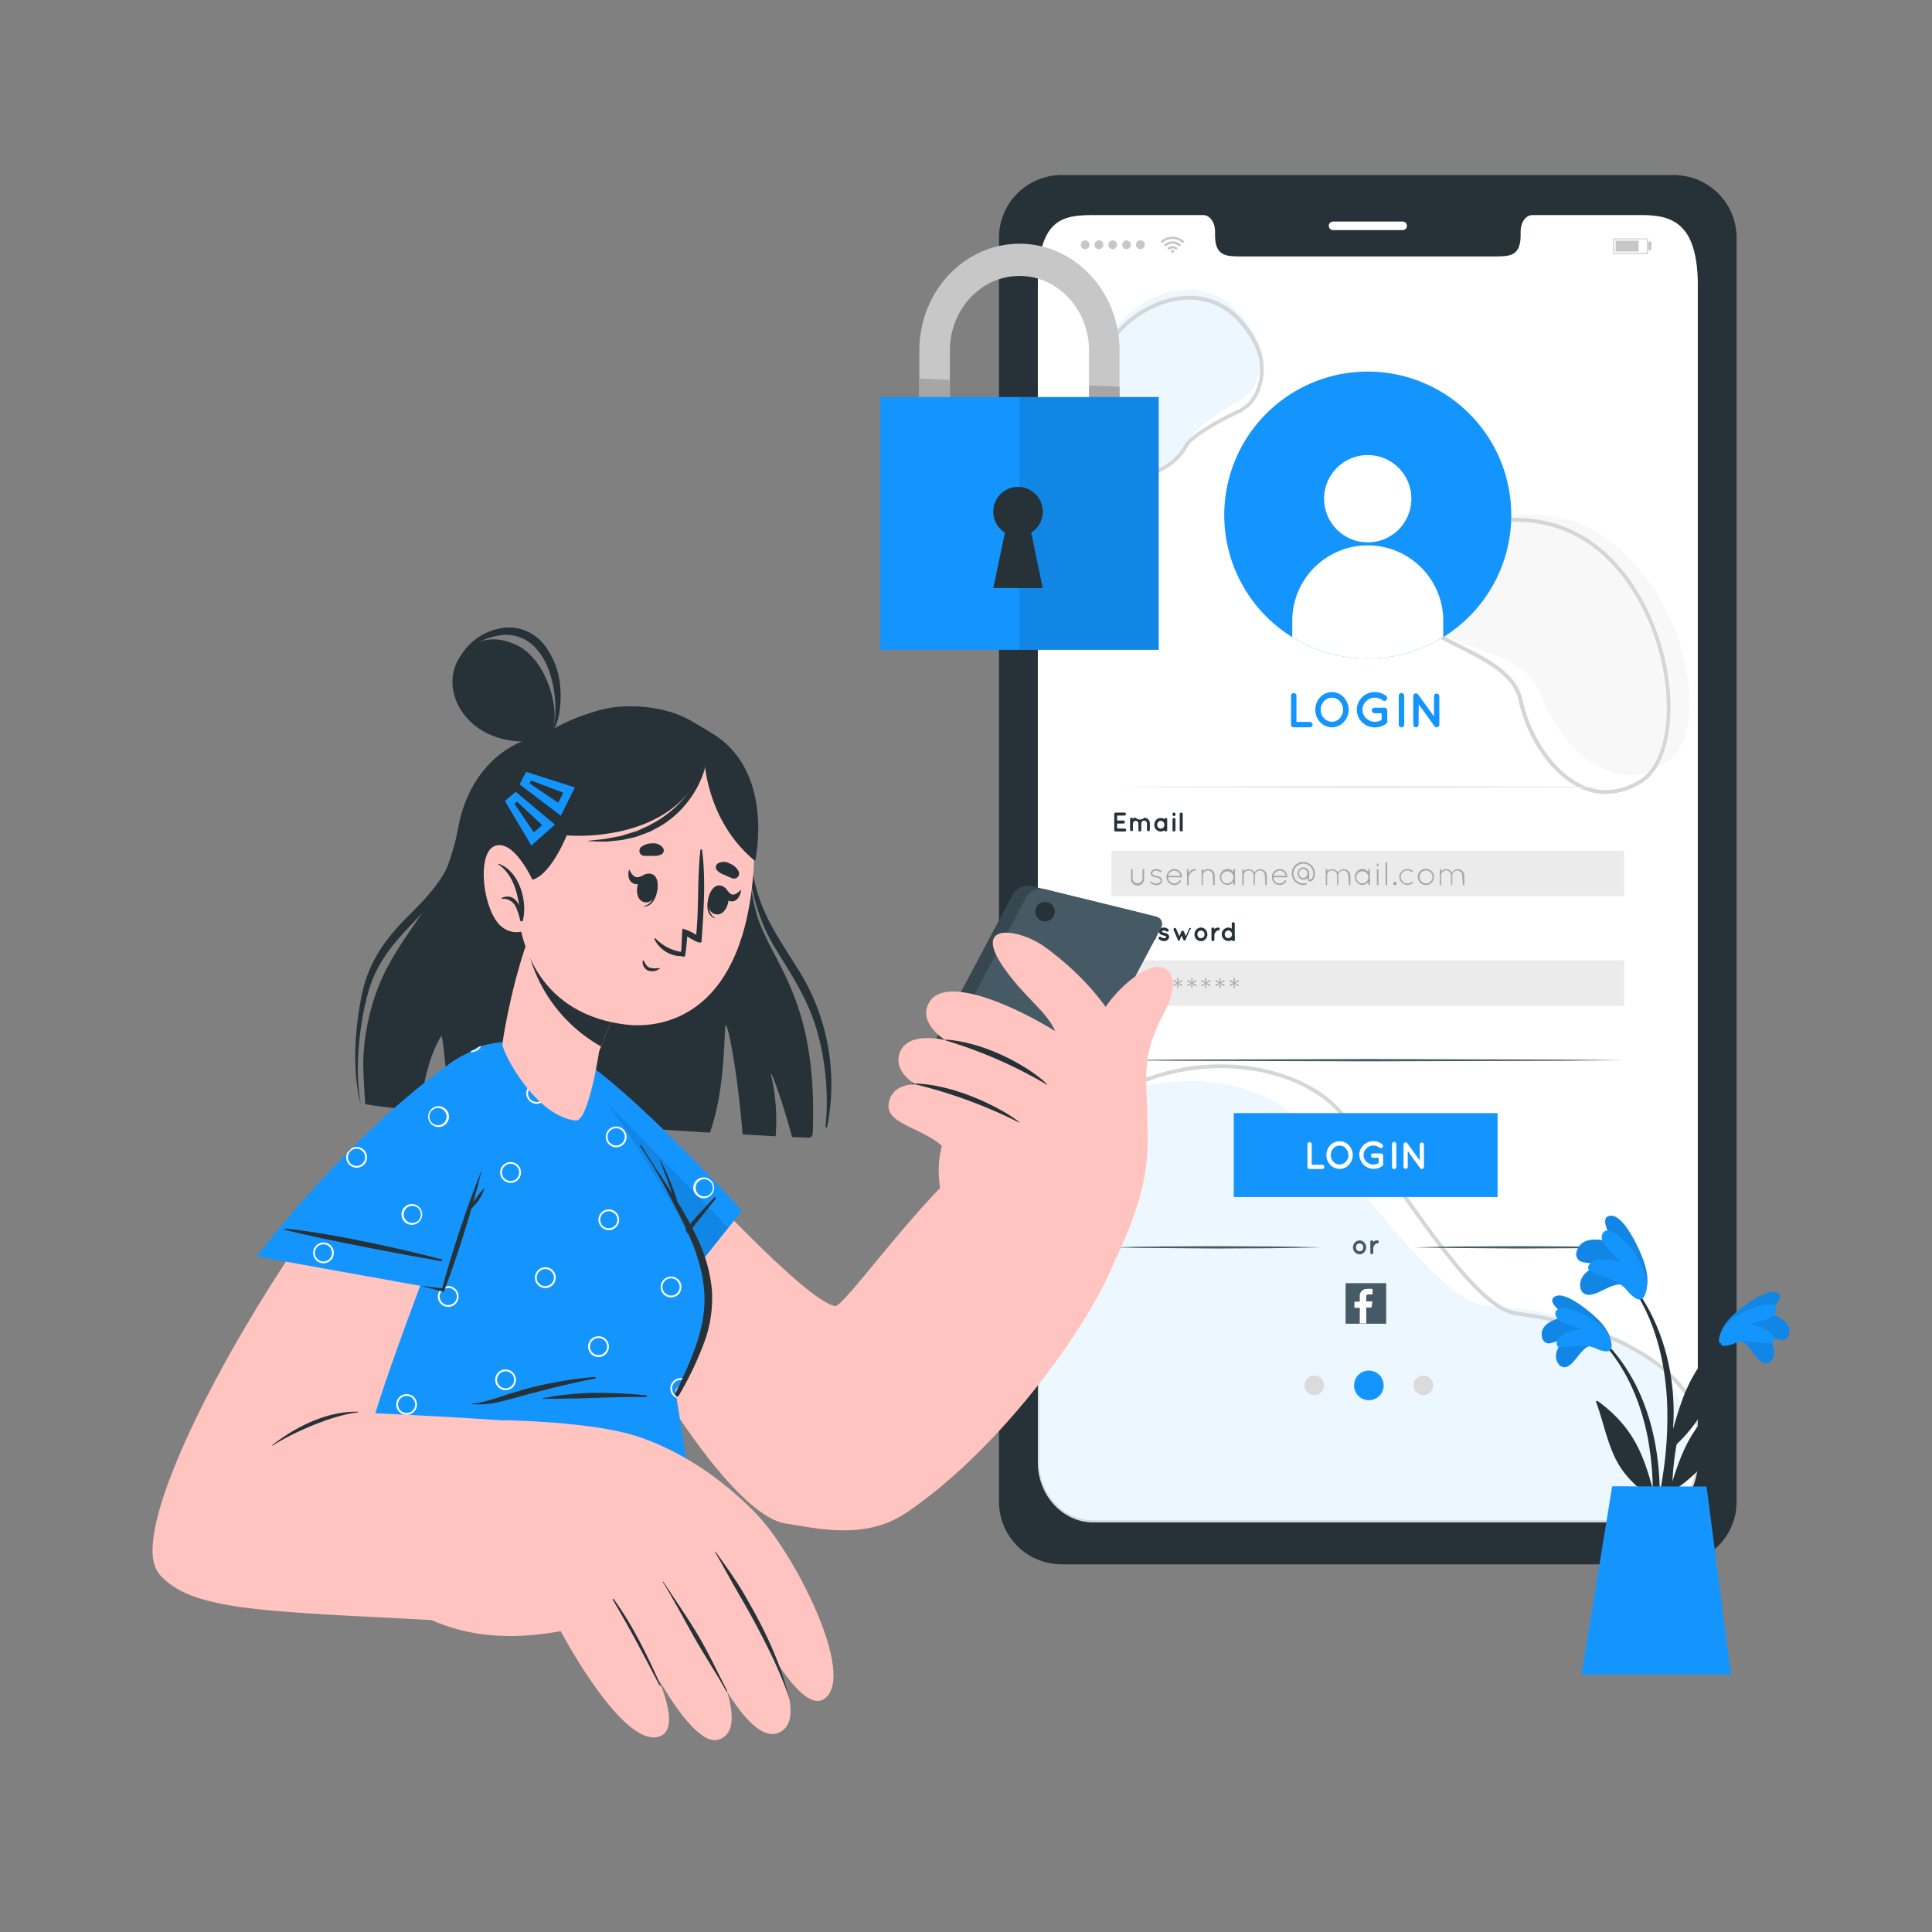 <svg xmlns="http://www.w3.org/2000/svg" viewBox="0 0 500 500"><rect x="0" y="0" width="500" height="500" fill="#808080" stroke="none"/><g id="freepik--Device--inject-2"><path d="M433.35,45.31H274.6a16.21,16.21,0,0,0-16.06,16.36V388.49a16.22,16.22,0,0,0,16.06,16.36H433.35a16.23,16.23,0,0,0,16.08-16.36V61.67A16.22,16.22,0,0,0,433.35,45.31Zm6,333.08C439.39,387,433,394,425,394H283c-8,0-14.4-7-14.4-15.56V74.06c0-17.52,6.44-18.38,14.4-18.38h28.45c1.65,0,3,1.88,3,4.21v1c0,5.46,3,5.48,6.66,5.48h65.8c3.7,0,6.65,0,6.65-5.48v-1c0-2.33,1.34-4.21,3-4.21H425c7.95,0,14.39,2.33,14.39,18.38Z" style="fill:#263238"></path><path d="M363,59.55H345a1.1,1.1,0,0,1-1.11-1.1h0A1.1,1.1,0,0,1,345,57.34H363a1.1,1.1,0,0,1,1.11,1.11h0A1.1,1.1,0,0,1,363,59.55Z" style="fill:#fff"></path><path d="M439.39,74.06V378.39C439.39,387,433,394,425,394H283c-8,0-14.41-7-14.41-15.56V74.06c0-17.52,6.44-18.38,14.41-18.38h28.44c1.65,0,3,1.88,3,4.21v1c0,5.46,3,5.48,6.66,5.48h65.79c3.7,0,6.66,0,6.66-5.48v-1c0-2.33,1.33-4.21,3-4.21H425C433,55.68,439.39,58,439.39,74.06Z" style="fill:#fff"></path><g style="opacity:0.2"><path d="M436.78,381.1a37.41,37.41,0,0,1-2.31,9A13.74,13.74,0,0,1,425,394H282.85c-8,0-14.42-7-14.42-15.57v-82a55.4,55.4,0,0,1,20.21-13.16c17.05-6.37,35.51-3.78,45.65,5.14,15,13.2,37.68,48.83,50.56,49.54.88.05,1.9.11,3,.21,9.33.75,26.6,3.32,38,12.84C433.59,357.32,438.62,366.86,436.78,381.1Z" style="fill:#1495FD;opacity:0.4"></path><path d="M425,394.45H282.85c-8.23,0-14.92-7.21-14.92-16.07V301.52l.11-.14a105.8,105.8,0,0,1,8.77-9.8,55.38,55.38,0,0,1,11.58-8.81c21.55-12.29,46.78-7.71,57.8,3.59,5.08,5.21,10.85,13.31,16.95,21.89,8.67,12.18,17.64,24.78,25,29.43a11.26,11.26,0,0,0,4.37,1.77c9.43,1.23,22.92,4.16,33.65,11.07,6.46,4.15,11.06,9.26,13.66,15.19l0,.2v12.47a16.62,16.62,0,0,1-5.08,12.09A14.31,14.31,0,0,1,425,394.45ZM268.93,301.86v76.52c0,8.31,6.24,15.07,13.92,15.07H425a13.28,13.28,0,0,0,9.12-3.71,15.63,15.63,0,0,0,4.77-11.36V366c-2.53-5.71-7-10.64-13.24-14.66-10.57-6.81-23.91-9.7-33.24-10.92a12.32,12.32,0,0,1-4.78-1.92c-7.55-4.75-16.57-17.43-25.3-29.69-6.08-8.55-11.83-16.62-16.86-21.78-10.75-11-35.45-15.46-56.58-3.41a54.3,54.3,0,0,0-11.38,8.65A105.45,105.45,0,0,0,268.93,301.86Z" style="fill:#263238"></path><path d="M323.91,85.32c4.34,7,2,15.37-2.56,17.94s-12.46,7.69-13.63,10.85-8.58,11.13-17.91,6.54-8.29-20.67-4.17-30.51C291.08,77.16,312,66,323.91,85.32Z" style="fill:#1495FD;opacity:0.4"></path><path d="M294.42,123.49a13.11,13.11,0,0,1-6.68-1.88c-9.51-5.58-6.84-22-2-31.28,4-7.84,13.48-13.76,22-13.78h0c5.2,0,12.44,2.06,17.55,11.88h0a15.32,15.32,0,0,1,1,11.93,10.65,10.65,0,0,1-5.18,6.38c-6,2.82-12.85,6.75-14,9.3-.9,1.94-4.3,5.45-8.75,6.84A13.16,13.16,0,0,1,294.42,123.49Zm13.29-45.94h0c-8.14,0-17.2,5.71-21.08,13.23-4.81,9.34-6.91,24.94,1.65,30a11.67,11.67,0,0,0,9.78,1.18c4.16-1.3,7.32-4.53,8.14-6.3,1.59-3.42,10.68-8,14.52-9.78a9.66,9.66,0,0,0,4.65-5.8,14.35,14.35,0,0,0-.95-11.15h0C319.49,79.52,312.63,77.55,307.71,77.55Z" style="fill:#263238"></path><path d="M389.1,133.71C370.35,137.2,362,152.14,368,160.16s26.9,7.87,30.75,19.43S417,208.35,432,196.74,429.23,126.25,389.1,133.71Z" style="fill:#dbdbdb"></path><path d="M415.57,205.48a15.42,15.42,0,0,1-6.28-1.36c-8.33-3.64-14.47-14.18-16.24-22.7-1.36-6.55-8.52-10.15-15.44-13.62-5.41-2.72-10.52-5.28-12.76-9.15-1.9-3.28-1.77-7.44.34-11.41,3.08-5.77,11-12.25,24.13-13.12l0,.5,0-.5c27.56-1.82,37.8,23.9,40.28,31.83,5,16,2.9,32.11-4.78,36.73A18,18,0,0,1,415.57,205.48Zm-26.18-70.36c-12.69.84-20.36,7.06-23.31,12.59-2,3.71-2.11,7.42-.36,10.44,2.09,3.61,7.07,6.11,12.34,8.75,7.14,3.59,14.52,7.29,16,14.31,1.72,8.28,7.65,18.49,15.66,22,4.72,2.06,9.64,1.6,14.62-1.39,7.3-4.39,9.21-20,4.33-35.57-2.42-7.75-12.41-32.91-39.25-31.13Z" style="fill:#263238"></path></g><g id="freepik--u5Zjqx--inject-2"><path d="M306.51,62.52l-.27.27-.16.16a3.68,3.68,0,0,0-2.64-1.1,3.72,3.72,0,0,0-2.66,1.1l-.15-.15-.27-.28h0l0,0,.34-.3a4.3,4.3,0,0,1,.81-.52,4,4,0,0,1,1.06-.35,5.15,5.15,0,0,1,.53-.07h.47c.12,0,.24,0,.36,0a3.68,3.68,0,0,1,1,.23,4,4,0,0,1,.66.31,3.54,3.54,0,0,1,.63.44l.29.26Z" style="fill:#c7c7c7"></path><path d="M301.65,63.81l-.43-.43a3.13,3.13,0,0,1,4.43,0l-.44.44a2.46,2.46,0,0,0-1.78-.74A2.5,2.5,0,0,0,301.65,63.81Z" style="fill:#c7c7c7"></path><path d="M304.78,64.24l-.44.44a1.24,1.24,0,0,0-.91-.38,1.25,1.25,0,0,0-.91.38c-.14-.15-.29-.29-.43-.43A1.9,1.9,0,0,1,304.78,64.24Z" style="fill:#c7c7c7"></path><path d="M303.82,65.07a.39.39,0,0,1-.39.39.4.4,0,0,1-.39-.39.39.39,0,0,1,.39-.39A.38.38,0,0,1,303.82,65.07Z" style="fill:#c7c7c7"></path></g><path d="M279.71,63.35a1.13,1.13,0,1,1,1.13,1.13A1.12,1.12,0,0,1,279.71,63.35Z" style="fill:#c7c7c7"></path><path d="M283.27,63.35a1.14,1.14,0,1,1,1.14,1.13A1.13,1.13,0,0,1,283.27,63.35Z" style="fill:#c7c7c7"></path><path d="M286.84,63.35A1.13,1.13,0,1,1,288,64.48,1.13,1.13,0,0,1,286.84,63.35Z" style="fill:#c7c7c7"></path><path d="M290.41,63.35a1.13,1.13,0,1,1,2.26,0,1.13,1.13,0,1,1-2.26,0Z" style="fill:#c7c7c7"></path><path d="M294,63.35a1.14,1.14,0,1,1,1.13,1.13A1.13,1.13,0,0,1,294,63.35Z" style="fill:#c7c7c7"></path><path d="M426.47,65.71h-9v-4h9Zm-8.75-.25h8.5V61.91h-8.5Z" style="fill:#c7c7c7"></path><rect x="418.13" y="62.28" width="5.94" height="2.82" style="fill:#c7c7c7"></rect><rect x="426.58" y="62.54" width="0.82" height="2.28" style="fill:#c7c7c7"></rect><path d="M342.67,358.54a2.53,2.53,0,1,1-2.53-2.54A2.53,2.53,0,0,1,342.67,358.54Z" style="fill:#dbdbdb"></path><path d="M358.09,358.54a3.83,3.83,0,1,1-3.83-3.83A3.84,3.84,0,0,1,358.09,358.54Z" style="fill:#1495FD"></path><path d="M370.9,358.54a2.53,2.53,0,1,1-2.53-2.54A2.53,2.53,0,0,1,370.9,358.54Z" style="fill:#dbdbdb"></path><path d="M334.12,187.54v-7.48a.69.69,0,0,1,.69-.7.7.7,0,0,1,.71.7v6.77H339a.7.7,0,1,1,0,1.4h-4.15A.69.69,0,0,1,334.12,187.54Z" style="fill:#1495FD"></path><path d="M347.75,180.46a4.67,4.67,0,0,1,0,6.42,4.16,4.16,0,0,1-3,1.35,4.3,4.3,0,0,1-3.11-1.35,4.75,4.75,0,0,1,0-6.42,4.24,4.24,0,0,1,3.11-1.36A4.09,4.09,0,0,1,347.75,180.46Zm-.16,3.21a3.3,3.3,0,0,0-.87-2.22,2.73,2.73,0,0,0-4.05,0,3.21,3.21,0,0,0-.87,2.22,3.12,3.12,0,0,0,.87,2.2,2.69,2.69,0,0,0,4.05,0A3.21,3.21,0,0,0,347.59,183.67Z" style="fill:#1495FD"></path><path d="M351.14,183.68a4.63,4.63,0,0,1,4.68-4.58,4.68,4.68,0,0,1,2.89,1,.72.72,0,1,1-.88,1.14,3.38,3.38,0,0,0-2-.68,3.12,3.12,0,0,0-2.28.93,3,3,0,0,0,0,4.38,3.12,3.12,0,0,0,2.28.93,3.51,3.51,0,0,0,1.74-.48v-1.74h-1.81a.73.73,0,0,1-.73-.72.71.71,0,0,1,.73-.71h2.52a.71.71,0,0,1,.74.71v2.8a1.12,1.12,0,0,1,0,.21.21.21,0,0,0,0,.07h0a.63.63,0,0,1-.24.31,4.68,4.68,0,0,1-2.88,1A4.61,4.61,0,0,1,351.14,183.68Z" style="fill:#1495FD"></path><path d="M362,180.06a.69.69,0,0,1,.7-.7.7.7,0,0,1,.71.7v7.48a.7.7,0,0,1-.71.69.69.69,0,0,1-.7-.69Z" style="fill:#1495FD"></path><path d="M367.13,187.54a.7.7,0,0,1-.69.69.69.69,0,0,1-.69-.69v-7.37h0a.67.67,0,0,1,.27-.59.71.71,0,0,1,1,.16l4.09,5.66v-5.22a.7.7,0,0,1,.69-.69.71.71,0,0,1,.7.69v7.37a.7.7,0,0,1-.7.69.69.69,0,0,1-.52-.25l-.07-.08-4.05-5.63Z" style="fill:#1495FD"></path><path d="M288.37,214.81v-4.14a.38.38,0,0,1,.38-.38H291a.39.39,0,0,1,.39.38.4.4,0,0,1-.39.4h-1.89v1.28h1.63a.39.39,0,0,1,.38.38.39.39,0,0,1-.38.4h-1.63v1.29H291a.39.39,0,1,1,0,.77h-2.29A.38.38,0,0,1,288.37,214.81Z" style="fill:#263238"></path><path d="M295.37,213.14v1.68a.36.36,0,0,1-.37.37.38.38,0,0,1-.38-.37v-1.68a.71.71,0,0,0-.72-.7.72.72,0,0,0-.71.72v1.73l0,0v0a.41.41,0,0,1-.35.22h-.07a.4.4,0,0,1-.31-.37v-1.66h0v-1.08a.37.37,0,0,1,.38-.38.35.35,0,0,1,.33.21,1.54,1.54,0,0,1,.75-.21,1.5,1.5,0,0,0,2.2,0,1.46,1.46,0,0,1,1.46,1.47v1.66a.37.37,0,0,1-.37.37.38.38,0,0,1-.38-.37v-1.66a.71.71,0,0,0-.71-.72A.73.73,0,0,0,295.37,213.14Z" style="fill:#263238"></path><path d="M302.07,213.45v1.37a.37.37,0,0,1-.37.37.37.37,0,0,1-.36-.3,1.63,1.63,0,0,1-2.13-.21,1.83,1.83,0,0,1,0-2.47,1.6,1.6,0,0,1,2.13-.21.37.37,0,0,1,.36-.31.38.38,0,0,1,.37.38Zm-.74,0a1,1,0,0,0-.27-.72.88.88,0,0,0-.66-.29.84.84,0,0,0-.65.29,1,1,0,0,0-.26.72,1,1,0,0,0,.26.72.86.86,0,0,0,.65.27.9.9,0,0,0,.66-.27A1.08,1.08,0,0,0,301.33,213.45Z" style="fill:#263238"></path><path d="M304.21,210.81a.38.38,0,0,1-.38.39.39.39,0,0,1-.38-.39v-.14a.38.38,0,0,1,.38-.38.37.37,0,0,1,.38.38Zm0,1.27v2.73a.37.37,0,0,1-.38.38.37.37,0,0,1-.38-.38v-2.73a.37.37,0,0,1,.38-.38A.37.37,0,0,1,304.21,212.08Z" style="fill:#263238"></path><path d="M305.7,210.29a.38.38,0,0,1,.39.38v4.14a.38.38,0,0,1-.39.38.39.39,0,0,1-.39-.38v-4.14A.39.39,0,0,1,305.7,210.29Z" style="fill:#263238"></path><path d="M290,241.65h-.86v1.52a.4.4,0,0,1-.4.39.39.39,0,0,1-.38-.39V239a.38.38,0,0,1,.38-.39H290a1.5,1.5,0,1,1,0,3Zm-.86-.78H290a.72.72,0,1,0,0-1.44h-.86Z" style="fill:#263238"></path><path d="M295.34,241.81v1.38a.38.38,0,0,1-.37.37.41.41,0,0,1-.37-.3,1.62,1.62,0,0,1-2.12-.21,1.83,1.83,0,0,1-.48-1.24,1.77,1.77,0,0,1,.48-1.23,1.62,1.62,0,0,1,1.19-.53,1.57,1.57,0,0,1,.93.31.4.4,0,0,1,.37-.31.38.38,0,0,1,.37.38Zm-.74,0a1,1,0,0,0-.28-.72.86.86,0,0,0-.65-.29.84.84,0,0,0-.65.29,1.09,1.09,0,0,0,0,1.44.87.87,0,0,0,.65.28.88.88,0,0,0,.65-.28A1,1,0,0,0,294.6,241.81Z" style="fill:#263238"></path><path d="M296.54,242.56a.37.37,0,0,1,.53-.06,1.36,1.36,0,0,0,.77.31,1,1,0,0,0,.48-.14.29.29,0,0,0,.12-.21.08.08,0,0,0,0-.07.18.18,0,0,0-.09-.08,1.67,1.67,0,0,0-.56-.2h0a2.89,2.89,0,0,1-.61-.18,1.18,1.18,0,0,1-.48-.41.81.81,0,0,1-.12-.44,1,1,0,0,1,.41-.77,1.51,1.51,0,0,1,.87-.26,1.78,1.78,0,0,1,1.05.39.4.4,0,0,1,.11.52.37.37,0,0,1-.52.09,1.23,1.23,0,0,0-.64-.25.76.76,0,0,0-.43.12.21.21,0,0,0-.11.16s0,0,0,.06,0,0,.07.07a1.48,1.48,0,0,0,.52.17h0a2.75,2.75,0,0,1,.65.21,1,1,0,0,1,.5.41.94.94,0,0,1,.13.46,1,1,0,0,1-.44.82,1.63,1.63,0,0,1-.91.28,2,2,0,0,1-1.25-.49A.37.37,0,0,1,296.54,242.56Z" style="fill:#263238"></path><path d="M299.92,242.56a.36.36,0,0,1,.52-.06,1.39,1.39,0,0,0,.78.31.9.9,0,0,0,.47-.14.28.28,0,0,0,.13-.21.14.14,0,0,0,0-.07.24.24,0,0,0-.09-.08,1.67,1.67,0,0,0-.56-.2h0a2.72,2.72,0,0,1-.61-.18,1.12,1.12,0,0,1-.48-.41.81.81,0,0,1-.12-.44,1,1,0,0,1,.41-.77,1.48,1.48,0,0,1,.86-.26,1.76,1.76,0,0,1,1.05.39.39.39,0,0,1,.12.52.37.37,0,0,1-.52.09,1.26,1.26,0,0,0-.65-.25.72.72,0,0,0-.42.12.21.21,0,0,0-.11.16.11.11,0,0,0,0,.06.31.31,0,0,0,.08.07,1.41,1.41,0,0,0,.51.17h0a2.9,2.9,0,0,1,.65.21,1,1,0,0,1,.5.41.94.94,0,0,1,.13.46,1,1,0,0,1-.44.82,1.66,1.66,0,0,1-.91.28,2,2,0,0,1-1.25-.49A.35.35,0,0,1,299.92,242.56Z" style="fill:#263238"></path><path d="M307.94,240.61l-1.16,2.72s0,0,0,.06a0,0,0,0,1,0,0l0,0h0l-.05,0h0l-.07,0h-.28l-.07,0h0a.08.08,0,0,1,0,0h0l0,0a0,0,0,0,1,0,0,.14.14,0,0,1,0-.06l-.52-1.21-.49,1.21,0,.06h0l0,0h0l0,.05-.06,0h-.3s-.05,0-.06,0,0,0,0,0l0,0h0l0,0s0,0,0,0l0-.06-1.15-2.72a.35.35,0,0,1,.2-.48.34.34,0,0,1,.46.21l.83,1.89.49-1.18a.37.37,0,0,1,.34-.22.36.36,0,0,1,.35.22l.5,1.18.82-1.89a.35.35,0,0,1,.47-.21A.37.37,0,0,1,307.94,240.61Z" style="fill:#263238"></path><path d="M309.61,243.05a1.78,1.78,0,0,1-.49-1.24,1.8,1.8,0,0,1,.49-1.22,1.63,1.63,0,0,1,1.2-.54,1.53,1.53,0,0,1,1.17.54,1.72,1.72,0,0,1,.49,1.22,1.7,1.7,0,0,1-.49,1.24,1.56,1.56,0,0,1-1.17.53A1.65,1.65,0,0,1,309.61,243.05Zm.28-1.24a1.17,1.17,0,0,0,.25.75,1,1,0,0,0,.67.25,1,1,0,0,0,.65-.25,1.13,1.13,0,0,0,.27-.75,1.08,1.08,0,0,0-.27-.73,1,1,0,0,0-.65-.26,1.05,1.05,0,0,0-.67.26A1.11,1.11,0,0,0,309.89,241.81Z" style="fill:#263238"></path><path d="M315.68,240.42a.38.38,0,0,1-.37.38.68.68,0,0,0-.42.13,1,1,0,0,0-.32.34,2.32,2.32,0,0,0-.29.58v1.34a.38.38,0,0,1-.76,0v-2.77a.38.38,0,0,1,.76,0v.05a1,1,0,0,1,.15-.14,1.53,1.53,0,0,1,.88-.27A.36.36,0,0,1,315.68,240.42Z" style="fill:#263238"></path><path d="M319.6,243.18a.39.39,0,0,1-.38.38.38.38,0,0,1-.37-.3,1.74,1.74,0,1,1-1-3.21,1.57,1.57,0,0,1,.93.3V239a.39.39,0,0,1,.77,0v2.77h0Zm-1.7-2.36a.89.89,0,0,0-.66.28,1,1,0,0,0,0,1.41.89.89,0,0,0,.66.28.87.87,0,0,0,.65-.28,1,1,0,0,0,0-1.41A.87.87,0,0,0,317.9,240.82Z" style="fill:#263238"></path><polygon points="287.64 274.38 304.22 274.23 320.81 274.18 353.98 274.08 387.15 274.18 403.74 274.23 420.32 274.38 403.74 274.52 387.15 274.57 353.98 274.67 320.81 274.57 304.22 274.52 287.64 274.38" style="fill:#455a64"></polygon><polygon points="287.64 203.68 304.22 203.54 320.81 203.49 353.98 203.39 387.15 203.49 403.74 203.54 420.32 203.68 403.74 203.83 387.15 203.88 353.98 203.98 320.81 203.88 304.22 203.83 287.64 203.68" style="fill:#ebebeb"></polygon><path d="M373.51,164.89a37.18,37.18,0,0,1-39.07,0,37.14,37.14,0,1,1,39.07,0Z" style="fill:#1495FD"></path><circle cx="353.97" cy="129.05" r="11.3" transform="translate(-9.42 29.58) rotate(-4.72)" style="fill:#fff"></circle><path d="M373.51,160.22v4.67a37.18,37.18,0,0,1-39.07,0v-4.65a19.54,19.54,0,0,1,39.07,0Z" style="fill:#fff"></path><path d="M287.64,322.81q6.8-.17,13.58-.23l13.59-.07,13.59.07q6.78.06,13.58.23-6.8.17-13.58.23l-13.59.07L301.22,323Q294.44,323,287.64,322.81Z" style="fill:#455a64"></path><path d="M366,322.81q6.79-.17,13.59-.23l13.58-.07,13.59.07q6.79.06,13.59.23-6.79.17-13.59.23l-13.59.07L379.57,323Q372.78,323,366,322.81Z" style="fill:#455a64"></path><path d="M350.64,324.07a1.81,1.81,0,0,1-.49-1.26,1.85,1.85,0,0,1,.49-1.24,1.68,1.68,0,0,1,1.23-.55,1.56,1.56,0,0,1,1.19.55,1.77,1.77,0,0,1,.5,1.24,1.73,1.73,0,0,1-.5,1.26,1.55,1.55,0,0,1-1.19.54A1.67,1.67,0,0,1,350.64,324.07Zm.29-1.26a1.13,1.13,0,0,0,.26.76,1,1,0,0,0,.68.26,1,1,0,0,0,.66-.26,1.09,1.09,0,0,0,.28-.76,1.06,1.06,0,0,0-.28-.74,1,1,0,0,0-.66-.27,1,1,0,0,0-.68.27A1.09,1.09,0,0,0,350.93,322.81Z" style="fill:#455a64"></path><path d="M356.83,321.4a.38.38,0,0,1-.37.38.69.69,0,0,0-.43.13,1.1,1.1,0,0,0-.33.35,2.06,2.06,0,0,0-.29.6v1.35a.39.39,0,0,1-.4.38.38.38,0,0,1-.37-.38V321.4A.37.37,0,0,1,355,321a.38.38,0,0,1,.4.37v.05a.66.66,0,0,1,.15-.14,1.51,1.51,0,0,1,.9-.28A.36.36,0,0,1,356.83,321.4Z" style="fill:#455a64"></path><rect x="348.24" y="332.08" width="10.5" height="10.5" style="fill:#455a64"></rect><path d="M351.93,338.47h-1.4v-1.61h1.37c0-.12,0-.22,0-.31,0-.42,0-.85,0-1.27a1.77,1.77,0,0,1,1.57-1.7,12.76,12.76,0,0,1,1.75,0V335h-.63a3.56,3.56,0,0,0-.57,0,.52.52,0,0,0-.44.51c0,.41,0,.82,0,1.27h1.6c-.07.52-.13,1-.2,1.5,0,0-.13.1-.2.1-.39,0-.77,0-1.19,0v4.12h-1.7Z" style="fill:#fff"></path><rect x="319.3" y="288.07" width="68.27" height="21.71" style="fill:#1495FD"></rect><path d="M338.37,302v-5.88a.55.55,0,1,1,1.1,0v5.32h2.71a.55.55,0,0,1,0,1.1h-3.26A.55.55,0,0,1,338.37,302Z" style="fill:#fff"></path><path d="M349.09,296.4a3.69,3.69,0,0,1,0,5.05,3.27,3.27,0,0,1-2.39,1.06,3.36,3.36,0,0,1-2.44-1.06,3.72,3.72,0,0,1,0-5.05,3.36,3.36,0,0,1,2.44-1.06A3.27,3.27,0,0,1,349.09,296.4Zm-.13,2.53a2.59,2.59,0,0,0-.68-1.75,2.15,2.15,0,0,0-3.19,0,2.54,2.54,0,0,0-.68,1.75,2.49,2.49,0,0,0,.68,1.73,2.13,2.13,0,0,0,3.19,0A2.54,2.54,0,0,0,349,298.93Z" style="fill:#fff"></path><path d="M351.75,298.94a3.68,3.68,0,0,1,5.95-2.82.56.56,0,0,1,.11.8.58.58,0,0,1-.81.09,2.55,2.55,0,0,0-1.57-.54,2.48,2.48,0,0,0-1.8.73,2.38,2.38,0,0,0,0,3.45,2.48,2.48,0,0,0,1.8.73,2.76,2.76,0,0,0,1.37-.38v-1.37h-1.43a.57.57,0,0,1-.57-.56.56.56,0,0,1,.57-.56h2a.56.56,0,0,1,.58.56v2.2a.86.86,0,0,1,0,.17l0,.05h0a.47.47,0,0,1-.19.24,3.69,3.69,0,0,1-5.94-2.8Z" style="fill:#fff"></path><path d="M360.25,296.09a.54.54,0,0,1,.55-.55.56.56,0,0,1,.56.55V302a.55.55,0,0,1-.56.54.53.53,0,0,1-.55-.54Z" style="fill:#fff"></path><path d="M364.32,302a.55.55,0,0,1-1.09,0v-5.79h0a.54.54,0,0,1,.22-.46.55.55,0,0,1,.76.12l3.22,4.45v-4.1a.54.54,0,0,1,.53-.54.55.55,0,0,1,.55.54V302a.55.55,0,0,1-.55.54.52.52,0,0,1-.4-.2.1.1,0,0,1-.05-.06l-3.19-4.42Z" style="fill:#fff"></path><rect x="287.64" y="220.18" width="132.69" height="11.75" style="fill:#ebebeb"></rect><path d="M292.71,225.07a.19.19,0,0,1,.2-.2.2.2,0,0,1,.21.2v2.27a1.28,1.28,0,1,0,2.56,0v-2.27a.21.21,0,0,1,.42,0v2.27a1.7,1.7,0,1,1-3.39,0Z" style="fill:#a6a6a6"></path><path d="M297.72,228.17a.19.19,0,0,1,.28,0,2.19,2.19,0,0,0,1.28.49,1.23,1.23,0,0,0,.79-.26.62.62,0,0,0,.31-.51.65.65,0,0,0-.3-.51,2.11,2.11,0,0,0-.88-.3h0a2.41,2.41,0,0,1-.95-.32.89.89,0,0,1-.45-.75,1.06,1.06,0,0,1,.45-.82,1.81,1.81,0,0,1,1-.28,2.24,2.24,0,0,1,1.24.45.21.21,0,0,1,.06.29.2.2,0,0,1-.28.06,1.85,1.85,0,0,0-1-.41,1.28,1.28,0,0,0-.79.23.63.63,0,0,0-.26.48.49.49,0,0,0,.24.42,2,2,0,0,0,.85.28h0a2.93,2.93,0,0,1,1,.34,1,1,0,0,1,0,1.69,1.62,1.62,0,0,1-1,.34,2.56,2.56,0,0,1-1.54-.6A.19.19,0,0,1,297.72,228.17Z" style="fill:#a6a6a6"></path><path d="M301.89,227a2.06,2.06,0,0,1,2-2.09,2,2,0,0,1,2,1.94h0v0a.19.19,0,0,1-.2.19H302.3a1.63,1.63,0,0,0,1.61,1.6,1.56,1.56,0,0,0,1.34-.76.2.2,0,0,1,.27-.07.21.21,0,0,1,.07.29,2,2,0,0,1-1.68.95A2.05,2.05,0,0,1,301.89,227Zm.43-.33h3.15a1.6,1.6,0,0,0-1.56-1.35A1.63,1.63,0,0,0,302.32,226.63Z" style="fill:#a6a6a6"></path><path d="M307.18,225.09a.21.21,0,0,1,.22-.21.2.2,0,0,1,.19.21V226l.06-.1a2,2,0,0,1,1.67-1,.2.2,0,0,1,.2.21.2.2,0,0,1-.2.2,1.51,1.51,0,0,0-1.21.68,3.7,3.7,0,0,0-.5,1,.11.11,0,0,0,0,.07v1.82a.2.2,0,0,1-.19.21.21.21,0,0,1-.22-.21Z" style="fill:#a6a6a6"></path><path d="M313.89,226.57a1.28,1.28,0,0,0-1.29-1.28,1.31,1.31,0,0,0-1.29,1.28v2.3a.18.18,0,0,1,0,.09.18.18,0,0,1-.15.08h-.05a.26.26,0,0,1-.14-.11,0,0,0,0,1,0,0,0,0,0,0,0,0,0v-3.79a.21.21,0,0,1,.21-.21.2.2,0,0,1,.19.21v.4a1.68,1.68,0,0,1,3,1.08v2.26a.2.2,0,1,1-.4,0Z" style="fill:#a6a6a6"></path><path d="M319.62,225.08v3.75a.22.22,0,0,1-.21.21.21.21,0,0,1-.2-.21v-.62a2,2,0,0,1-1.57.83,2.09,2.09,0,0,1,0-4.17,2,2,0,0,1,1.57.82v-.61a.2.2,0,0,1,.2-.21A.21.21,0,0,1,319.62,225.08Zm-.41,1.87a1.57,1.57,0,1,0-1.57,1.68A1.63,1.63,0,0,0,319.21,227Z" style="fill:#a6a6a6"></path><path d="M327.34,226.57a1.31,1.31,0,0,0-1.29-1.29,1.29,1.29,0,0,0-1.28,1.29v2.3h0v0a.22.22,0,0,1-.1.11.23.23,0,0,1-.11,0h-.06l-.05,0h0l0,0v0h0a0,0,0,0,0,0,0,0,0,0,0,0,0,0v-2.31a1.29,1.29,0,1,0-2.57,0v2.27a.17.17,0,0,1-.09.16.09.09,0,0,1-.05,0h-.08a.21.21,0,0,1-.17-.16v-3.8a.2.2,0,0,1,.19-.2.19.19,0,0,1,.2.2v.4a1.68,1.68,0,0,1,2.77.29,1.73,1.73,0,0,1,1.5-.89,1.69,1.69,0,0,1,1.69,1.69v2.27a.2.2,0,1,1-.4,0Z" style="fill:#a6a6a6"></path><path d="M329.17,227a2,2,0,0,1,4-.15h0v0a.2.2,0,0,1-.21.19h-3.41a1.63,1.63,0,0,0,1.61,1.6,1.56,1.56,0,0,0,1.34-.76.21.21,0,0,1,.28-.07.22.22,0,0,1,.06.29,2,2,0,0,1-1.68.95A2.05,2.05,0,0,1,329.17,227Zm.43-.33h3.16a1.61,1.61,0,0,0-1.57-1.35A1.63,1.63,0,0,0,329.6,226.63Z" style="fill:#a6a6a6"></path><path d="M337.29,223.08a3,3,0,0,1,3,3,2.87,2.87,0,0,1-.32,1.36,1.39,1.39,0,0,1-.77.65.52.52,0,0,1-.17,0,.59.59,0,0,1-.48-.23.72.72,0,0,1-.14-.41v-.29a1.45,1.45,0,0,1-1.09.51,1.6,1.6,0,0,1,0-3.19,1.54,1.54,0,0,1,1.5,1.58v1.36h0a.34.34,0,0,0,.05.19.18.18,0,0,0,.15.06h.07a.86.86,0,0,0,.49-.44,2.38,2.38,0,0,0,.28-1.17,2.56,2.56,0,1,0-2.55,2.57,2.22,2.22,0,0,0,.63-.07.19.19,0,0,1,.24.15.18.18,0,0,1-.14.24,2.92,2.92,0,0,1-.73.1,3,3,0,1,1,0-6Zm0,4.14a1.13,1.13,0,0,0,1.08-1.17,1.14,1.14,0,0,0-1.08-1.17,1.13,1.13,0,0,0-1.08,1.17A1.12,1.12,0,0,0,337.29,227.22Z" style="fill:#a6a6a6"></path><path d="M348.93,226.57a1.31,1.31,0,0,0-1.29-1.29,1.3,1.3,0,0,0-1.29,1.29v2.3h0v0a.2.2,0,0,1-.11.11.17.17,0,0,1-.1,0h-.06l-.05,0h0l0,0s0,0,0,0h0v0a0,0,0,0,0,0,0v-2.31a1.29,1.29,0,1,0-2.57,0v2.27a.17.17,0,0,1-.09.16l0,0h-.09a.25.25,0,0,1-.17-.16v-3.8a.21.21,0,0,1,.2-.2.19.19,0,0,1,.2.2v.4a1.68,1.68,0,0,1,2.77.29,1.73,1.73,0,0,1,1.5-.89,1.69,1.69,0,0,1,1.69,1.69v2.27a.21.21,0,0,1-.21.2.2.2,0,0,1-.19-.2Z" style="fill:#a6a6a6"></path><path d="M354.55,225.08v3.75a.22.22,0,0,1-.21.21.21.21,0,0,1-.2-.21v-.62a2,2,0,0,1-1.56.83,2.09,2.09,0,0,1,0-4.17,2,2,0,0,1,1.56.82v-.61a.2.2,0,0,1,.2-.21A.21.21,0,0,1,354.55,225.08Zm-.41,1.87a1.57,1.57,0,1,0-1.56,1.68A1.62,1.62,0,0,0,354.14,227Z" style="fill:#a6a6a6"></path><path d="M356.33,223.72a.21.21,0,1,1,.41,0v.19a.21.21,0,1,1-.41,0Zm0,1.36a.2.2,0,0,1,.2-.21.21.21,0,0,1,.21.21v3.75a.21.21,0,1,1-.41,0Z" style="fill:#a6a6a6"></path><path d="M358.59,223.29a.2.2,0,0,1,.2-.2.2.2,0,0,1,.21.2v5.54a.21.21,0,1,1-.41,0Z" style="fill:#a6a6a6"></path><path d="M361,228.19a.42.42,0,0,1,.42.42.43.43,0,1,1-.85,0A.42.42,0,0,1,361,228.19Z" style="fill:#a6a6a6"></path><path d="M362.13,227a2.1,2.1,0,0,1,2.14-2.08,2.17,2.17,0,0,1,1.33.46.19.19,0,0,1,0,.28.21.21,0,0,1-.28,0,1.7,1.7,0,1,0-1.07,3,1.76,1.76,0,0,0,1.07-.37.21.21,0,0,1,.28,0,.19.19,0,0,1,0,.29,2.14,2.14,0,0,1-3.45-1.64Z" style="fill:#a6a6a6"></path><path d="M368.93,224.87a2.09,2.09,0,1,1-2,2.08A2,2,0,0,1,368.93,224.87Zm0,3.76a1.68,1.68,0,1,0-1.56-1.68A1.63,1.63,0,0,0,368.93,228.63Z" style="fill:#a6a6a6"></path><path d="M378.42,226.57a1.31,1.31,0,0,0-1.29-1.29,1.29,1.29,0,0,0-1.28,1.29v2.3h0v0a.22.22,0,0,1-.1.11.23.23,0,0,1-.11,0h-.05l-.06,0h0l0,0s0,0,0,0h0a0,0,0,0,0,0,0,0,0,0,0,0,0,0v-2.31a1.29,1.29,0,1,0-2.57,0v2.27a.17.17,0,0,1-.09.16.09.09,0,0,1,0,0h-.08a.21.21,0,0,1-.17-.16v-3.8a.2.2,0,0,1,.19-.2.19.19,0,0,1,.2.2v.4a1.68,1.68,0,0,1,2.77.29,1.73,1.73,0,0,1,1.5-.89,1.69,1.69,0,0,1,1.69,1.69v2.27a.2.2,0,0,1-.2.2.21.21,0,0,1-.2-.2Z" style="fill:#a6a6a6"></path><rect x="287.64" y="248.55" width="132.69" height="11.75" style="fill:#ebebeb"></rect><path d="M293.73,254.6l-.78.53a.24.24,0,0,1-.13.05.18.18,0,0,1-.17-.18.17.17,0,0,1,.12-.16l.87-.42-.87-.41a.19.19,0,0,1-.12-.16.18.18,0,0,1,.17-.18.17.17,0,0,1,.13.05l.78.52-.07-.92a.17.17,0,1,1,.34,0l-.07.92.78-.52a.18.18,0,0,1,.13-.05.18.18,0,0,1,.17.18.17.17,0,0,1-.12.16l-.87.41.87.42a.16.16,0,0,1,.12.16.18.18,0,0,1-.17.18.24.24,0,0,1-.13-.05l-.78-.53.07.93a.17.17,0,1,1-.34,0Z" style="fill:#a6a6a6"></path><path d="M297.38,254.6l-.77.53a.27.27,0,0,1-.14.05.18.18,0,0,1-.17-.18.17.17,0,0,1,.12-.16l.88-.42-.88-.41a.19.19,0,0,1-.12-.16.18.18,0,0,1,.17-.18.19.19,0,0,1,.14.05l.77.52-.07-.92a.18.18,0,0,1,.17-.19.17.17,0,0,1,.17.19l-.06.92.77-.52a.19.19,0,0,1,.14-.05.17.17,0,0,1,.16.18.17.17,0,0,1-.11.16l-.88.41.88.42a.16.16,0,0,1,.11.16.18.18,0,0,1-.16.18.24.24,0,0,1-.14-.05l-.77-.53.06.93a.16.16,0,0,1-.17.18.17.17,0,0,1-.17-.18Z" style="fill:#a6a6a6"></path><path d="M301,254.6l-.78.53a.24.24,0,0,1-.13.05A.18.18,0,0,1,300,255a.17.17,0,0,1,.12-.16l.87-.42-.87-.41a.19.19,0,0,1-.12-.16.18.18,0,0,1,.17-.18.17.17,0,0,1,.13.05l.78.52-.07-.92a.17.17,0,1,1,.34,0l-.07.92.77-.52a.22.22,0,0,1,.14-.05.18.18,0,0,1,.17.18.17.17,0,0,1-.12.16l-.87.41.87.42a.16.16,0,0,1,.12.16.18.18,0,0,1-.17.18.3.3,0,0,1-.14-.05l-.77-.53.07.93a.17.17,0,1,1-.34,0Z" style="fill:#a6a6a6"></path><path d="M304.69,254.6l-.77.53a.27.27,0,0,1-.14.05.18.18,0,0,1-.17-.18.17.17,0,0,1,.12-.16l.88-.42-.88-.41a.19.19,0,0,1-.12-.16.18.18,0,0,1,.17-.18.19.19,0,0,1,.14.05l.77.52-.07-.92a.18.18,0,0,1,.17-.19.17.17,0,0,1,.17.19l-.06.92.77-.52a.19.19,0,0,1,.14-.05.17.17,0,0,1,.16.18.17.17,0,0,1-.11.16l-.88.41.88.42a.16.16,0,0,1,.11.16.18.18,0,0,1-.16.18.24.24,0,0,1-.14-.05l-.77-.53.06.93a.16.16,0,0,1-.17.18.17.17,0,0,1-.17-.18Z" style="fill:#a6a6a6"></path><path d="M308.35,254.6l-.78.53a.24.24,0,0,1-.13.05.18.18,0,0,1-.17-.18.17.17,0,0,1,.12-.16l.87-.42-.87-.41a.19.19,0,0,1-.12-.16.18.18,0,0,1,.17-.18.17.17,0,0,1,.13.05l.78.52-.07-.92a.17.17,0,1,1,.34,0l-.07.92.77-.52a.2.2,0,0,1,.14-.05.18.18,0,0,1,.17.18.17.17,0,0,1-.12.16l-.87.41.87.42a.16.16,0,0,1,.12.16.18.18,0,0,1-.17.18.27.27,0,0,1-.14-.05l-.77-.53.07.93a.17.17,0,1,1-.34,0Z" style="fill:#a6a6a6"></path><path d="M312,254.6l-.77.53a.27.27,0,0,1-.14.05.18.18,0,0,1-.17-.18.17.17,0,0,1,.12-.16l.88-.42L311,254a.19.19,0,0,1-.12-.16.18.18,0,0,1,.17-.18.19.19,0,0,1,.14.05l.77.52-.07-.92a.17.17,0,0,1,.17-.19.17.17,0,0,1,.17.19l-.06.92.77-.52a.18.18,0,0,1,.13-.05.17.17,0,0,1,.17.18.17.17,0,0,1-.12.16l-.87.41.87.42a.16.16,0,0,1,.12.16.18.18,0,0,1-.17.18.24.24,0,0,1-.13-.05l-.77-.53.06.93a.16.16,0,0,1-.17.18.17.17,0,0,1-.17-.18Z" style="fill:#a6a6a6"></path><path d="M315.66,254.6l-.78.53a.24.24,0,0,1-.13.05.18.18,0,0,1-.17-.18.17.17,0,0,1,.12-.16l.87-.42-.87-.41a.19.19,0,0,1-.12-.16.18.18,0,0,1,.17-.18.17.17,0,0,1,.13.05l.78.52-.07-.92a.17.17,0,1,1,.34,0l-.07.92.77-.52a.2.2,0,0,1,.14-.05.18.18,0,0,1,.17.18.17.17,0,0,1-.12.16l-.88.41.88.42a.16.16,0,0,1,.12.16.18.18,0,0,1-.17.18.27.27,0,0,1-.14-.05l-.77-.53.07.93a.17.17,0,1,1-.34,0Z" style="fill:#a6a6a6"></path><path d="M319.31,254.6l-.77.53a.27.27,0,0,1-.14.05.18.18,0,0,1-.17-.18.17.17,0,0,1,.12-.16l.88-.42-.88-.41a.19.19,0,0,1-.12-.16.18.18,0,0,1,.17-.18.19.19,0,0,1,.14.05l.77.52-.07-.92a.17.17,0,0,1,.17-.19.17.17,0,0,1,.17.19l-.06.92.77-.52a.18.18,0,0,1,.13-.05.17.17,0,0,1,.17.18.18.18,0,0,1-.11.16l-.88.41.88.42a.17.17,0,0,1,.11.16.18.18,0,0,1-.17.18.24.24,0,0,1-.13-.05l-.77-.53.06.93a.16.16,0,0,1-.17.18.17.17,0,0,1-.17-.18Z" style="fill:#a6a6a6"></path></g><g id="freepik--Plant--inject-2"><path d="M414.69,346.6c14.34,14,16.74,35.75,13.72,54.77-.08.43-.74.31-.74-.09,0-4.33.13-8.62.11-12.9-.07-.19-.14-.38-.22-.57-3.74-2.73-7.18-5.8-9.31-10-2.4-4.71-3.34-10-5.17-14.94-.17-.47.33-.33.66-.09,8.72,6.43,11.5,13.35,14,22.6a77.4,77.4,0,0,0-1.52-14.4c-1.89-8.78-5.61-17.47-11.92-24C414.08,346.73,414.44,346.35,414.69,346.6Z" style="fill:#263238"></path><path d="M412,348.24c-2.47.08-4,4-5.94,5.17a1.84,1.84,0,0,1-2.72-.42c-1.9-2.66.71-5.94,3.17-7.78-1.76.73-3.22,2-5.11,2.36a1.79,1.79,0,0,1-2.31-1.39c-.84-3.62,3.71-5.23,6.83-5.31-1.51-1.05-5.85-3.91-3.54-5.31s7.41,2.67,9.07,4c2.44,2,5.35,4.93,5.46,8C417.05,351.22,413.89,349,412,348.24Z" style="fill:#1495FD"></path><path d="M412,348.24c-2.47.08-4,4-5.94,5.17a1.84,1.84,0,0,1-2.72-.42c-1.9-2.66.71-5.94,3.17-7.78-1.76.73-3.22,2-5.11,2.36a1.79,1.79,0,0,1-2.31-1.39c-.84-3.62,3.71-5.23,6.83-5.31-1.51-1.05-5.85-3.91-3.54-5.31s7.41,2.67,9.07,4c2.44,2,5.35,4.93,5.46,8C417.05,351.22,413.89,349,412,348.24Z" style="opacity:0.1"></path><path d="M412.71,348.85c-3.15-1.44-9.21.63-9.73-.57-1-2.43,3.8-4.09,6.41-4.42-2.4-.65-7-1.69-6.87-4,.17-2.83,7.07-.39,10.56,2.28,4.4,3.38,4.37,6.63,3.65,7.28C415.73,350.31,413.23,349.08,412.71,348.85Z" style="fill:#1495FD"></path><path d="M447.34,345.21c-14.86,13.48-18.09,35.09-15.79,54.21.06.43.73.34.74-.06.17-4.33.2-8.62.38-12.9l.24-.56c3.84-2.58,7.4-5.52,9.69-9.65,2.57-4.61,3.71-9.88,5.73-14.73.19-.46-.32-.34-.66-.11-9,6.09-12,12.9-14.85,22a76.43,76.43,0,0,1,2.07-14.33c2.21-8.7,6.27-17.25,12.82-23.52C448,345.37,447.6,345,447.34,345.21Z" style="fill:#263238"></path><path d="M450,347c2.46.18,3.86,4.18,5.73,5.4a1.85,1.85,0,0,0,2.74-.33c2-2.58-.48-6-2.87-7.88,1.73.79,3.14,2.11,5,2.54a1.78,1.78,0,0,0,2.36-1.29c1-3.59-3.51-5.38-6.63-5.57,1.55-1,6-3.68,3.75-5.18s-7.52,2.4-9.23,3.68c-2.51,1.88-5.53,4.72-5.75,7.81C444.81,349.74,448.05,347.63,450,347Z" style="fill:#1495FD"></path><path d="M450,347c2.46.18,3.86,4.18,5.73,5.4a1.85,1.85,0,0,0,2.74-.33c2-2.58-.48-6-2.87-7.88,1.73.79,3.14,2.11,5,2.54a1.78,1.78,0,0,0,2.36-1.29c1-3.59-3.51-5.38-6.63-5.57,1.55-1,6-3.68,3.75-5.18s-7.52,2.4-9.23,3.68c-2.51,1.88-5.53,4.72-5.75,7.81C444.81,349.74,448.05,347.63,450,347Z" style="opacity:0.1"></path><path d="M449.23,347.53c3.21-1.31,9.19,1,9.75-.19,1.13-2.39-3.64-4.24-6.24-4.66,2.43-.56,7.07-1.42,7-3.75-.06-2.84-7.05-.66-10.64,1.88-4.53,3.2-4.62,6.46-3.92,7.13C446.16,348.88,448.71,347.75,449.23,347.53Z" style="fill:#1495FD"></path><path d="M432.14,380.81a144.84,144.84,0,0,1-4.61,21.32.53.53,0,0,1-1-.21c1-6.57,2.76-13,3.73-19.59a98,98,0,0,0,1.15-20.1c-.63-11.07-3.64-22.84-10.86-31.5-.16-.21.18-.5.34-.31C435.31,347.28,433,368,433,369.81c2.05-7,4.16-15,11.9-22.09.33-.31.59-.16.54.36-1.39,12.94-5,19.7-12.49,26.62Q432.64,377.79,432.14,380.81Z" style="fill:#263238"></path><path d="M420.38,332.67c-2.6-1.16-6.19,2.15-8.76,2.38a2.14,2.14,0,0,1-2.61-1.81c-.64-3.72,3.72-5.81,7.2-6.48-2.19-.13-4.34.45-6.49-.13A2.05,2.05,0,0,1,408,324c1-4.18,6.49-3.57,9.76-2.08-1-1.85-4.09-7-1-7.29s6.35,6.51,7.4,8.74c1.53,3.28,3.06,7.81,1.62,11.07C424.13,338.3,422,334.41,420.38,332.67Z" style="fill:#1495FD"></path><path d="M420.38,332.67c-2.6-1.16-6.19,2.15-8.76,2.38a2.14,2.14,0,0,1-2.61-1.81c-.64-3.72,3.72-5.81,7.2-6.48-2.19-.13-4.34.45-6.49-.13A2.05,2.05,0,0,1,408,324c1-4.18,6.49-3.57,9.76-2.08-1-1.85-4.09-7-1-7.29s6.35,6.51,7.4,8.74c1.53,3.28,3.06,7.81,1.62,11.07C424.13,338.3,422,334.41,420.38,332.67Z" style="opacity:0.1"></path><path d="M420.82,333.66c-2.55-3.08-9.88-4-9.81-5.48.14-3.05,6-2.34,8.87-1.36-2.17-1.89-6.43-5.29-5.11-7.62,1.6-2.86,7.54,3.14,9.81,7.68,2.87,5.71,1.2,9.08.12,9.39C423.21,336.69,421.24,334.16,420.82,333.66Z" style="fill:#1495FD"></path><path d="M441.66,384.71,448,433.44H409.23c.8-4.32,8-48.79,8-48.79Z" style="fill:#1495FD"></path></g><g id="freepik--Character--inject-2"><path d="M210.32,293.43a1.06,1.06,0,0,1-1,1l-4.33-.17c-2.79-10.45-6.1-18.87-5.34-15.64a51.83,51.83,0,0,1,1.08,15.45l-8.54-.48c-1.47-18-4.37-31.6-4.53-27.52-.66,16.43-2.18,21.57-3.9,27.05-20.61-1.22-47.61-3.1-67.1-4.89-1.21-10-2.06-20.79-2.48-20.09-3.24,5.25-4.81,13.18-5.52,19.34-6.2-.61-11.14-1.21-14.14-1.73,0,0-.58-8.37-.5-11.1a56.89,56.89,0,0,1,4.35-20.35c2.79-6.63,7-12.31,11-18.15a.73.73,0,0,1,.09-.13s0,0,0-.05a58,58,0,0,0,6.52-12.2.19.19,0,0,0,0-.09,57.24,57.24,0,0,0,2.64-9.62c2.18-12,10.08-21.69,21.76-23.69,21.26-13.89,44.12-7.16,49,9,.47,1.58.89,3.37,1.28,5.32v.06c1.45,7.2,2.46,16.46,3.53,23.65,0,0,0,0,0,0s0,0,0,.08v0a65.89,65.89,0,0,0,1.69,8.35C200.1,250.05,211.71,258.5,210.32,293.43Z" style="fill:#263238"></path><path d="M135.24,193.19c-7.86,3.09-13,8.28-15.11,17-1.22,5.06-2.09,10-4.57,14.68s-6.22,8.55-10,12.29c-6,6-10.3,12.06-12,20.62s-2.43,19.09-.34,27.59a0,0,0,0,0,.08,0c-1.53-8.56-.37-20.06,2-28.61,2.64-9.38,8.69-14.83,15-21.51a40,40,0,0,0,10.2-18.65c1-4.29,1.43-8.83,3.62-12.75,2.61-4.67,7.11-7.35,11.54-9.68A.52.52,0,0,0,135.24,193.19Z" style="fill:#263238"></path><path d="M207.07,251.7c-4.53-7.39-9.38-13.8-11.56-22.61-2-8-2.72-16.38-4.75-24.4a.1.1,0,1,0-.2,0c2.95,14.18,2.33,28.11,10,40.58,4.15,6.78,8.35,13.09,10.73,20.94a67.47,67.47,0,0,1,2.36,25.34c0,.3.36.33.42,0A55.75,55.75,0,0,0,207.07,251.7Z" style="fill:#263238"></path><path d="M262.2,231.29l-27.79,52.33c-1,1.49-.51,3,1.1,3.42l28.79,7.09a4.82,4.82,0,0,0,4.73-2l27.79-52.33c1-1.49.5-3-1.1-3.42l-28.79-7.08A4.8,4.8,0,0,0,262.2,231.29Z" style="fill:#37474f"></path><path d="M265.62,232.1l-27.79,52.33c-1,1.49-.5,3,1.11,3.42l28.79,7.09a4.79,4.79,0,0,0,4.72-2l27.79-52.34c1-1.49.51-3-1.1-3.42l-28.79-7.08A4.8,4.8,0,0,0,265.62,232.1Z" style="fill:#455a64"></path><path d="M272.89,236.59a2.52,2.52,0,1,1-1.78-3.09A2.52,2.52,0,0,1,272.89,236.59Z" style="fill:#263238"></path><path d="M144.58,303.54c12,37.61,43.32,88.51,58.74,90.74,7.34,1.06,20.24,4.54,31-2.64,23.47-15.68,46.87-47,54.13-65.25,2.72-6.83-32.88-30.24-38.8-25.07-13.87,12.1-31.44,37.13-33.55,36.69-7.83-1.64-35.39-31.45-54.6-52.42C138.17,260.13,139.8,288.55,144.58,303.54Z" style="fill: rgb(255, 196, 192);"></path><path d="M297,293.44c0-15.16-2.3-19.06,4.52-31.85,4.48-8.39,1-14.85-7.14-9.29-13.38,9.1-17.52,28.65-17,35.85Z" style="fill: rgb(255, 196, 192);"></path><path d="M283.66,335.17s11.43-18.23,13.06-34.39c1.12-11.17.86-35.76-26.15-55.6-6.41-4.71-18.88-6.87-11.21,4.62,5.45,8.16,11.38,11.69,13.68,17,0,0-16.18-.86-20.65,5.74A147.65,147.65,0,0,0,242,290.64a30.72,30.72,0,0,0,3.21,2.25s-4,6.32-1.37,17.39Z" style="fill: rgb(255, 196, 192);"></path><path d="M296.09,290c-3.41-4.8-10.8-14.86-19.7-21-9.9-6.8-30.79-17.23-35.73-9.87-3.62,5.39,4,10.07,4,10.07s-9.54-2.49-11.75,3.1c-2,5.09,4.1,8.36,4.1,8.36s-6-.52-7,4.76c-1.2,6.35,11.68,6.39,16,13.87C247,300.94,296.09,290,296.09,290Z" style="fill: rgb(255, 196, 192);"></path><path d="M271,280.62c-3.95-4-15.23-10.75-26.07-11.56-.24,0-.39.16-.17.22a117.85,117.85,0,0,1,26.17,11.44C270.94,280.75,271,280.67,271,280.62Z" style="fill:#263238"></path><path d="M263.79,290.41c-3.76-3.09-15.69-9.54-26.7-10-.25,0-.38.18-.16.23a126,126,0,0,1,26.8,9.86C263.79,290.54,263.84,290.45,263.79,290.41Z" style="fill:#263238"></path><path d="M161.43,351.6,192,313.32s-24.33-26.84-39.88-38c-8.71-6.23-13.67.45-12.44,10.05C144,319,161.43,351.6,161.43,351.6Z" style="fill:#1495FD"></path><path d="M161.43,351.6,192,313.32s-24.33-26.84-39.88-38c-8.71-6.23-13.67.45-12.44,10.05C144,319,161.43,351.6,161.43,351.6Z" style="fill:#1495FD"></path><path d="M182.27,304.72a2.69,2.69,0,1,0,0,5.37,2.69,2.69,0,0,0,0-5.37Zm0,4.91a2.22,2.22,0,1,1,2.21-2.21A2.22,2.22,0,0,1,182.27,309.63ZM157.56,313a2.68,2.68,0,1,0,2.68,2.68A2.68,2.68,0,0,0,157.56,313Zm0,4.89a2.22,2.22,0,1,1,2.22-2.21A2.21,2.21,0,0,1,157.56,317.86Zm1.95-26.32a2.69,2.69,0,1,0,2.68,2.67A2.69,2.69,0,0,0,159.51,291.54Zm0,4.91a2.23,2.23,0,1,1,2.21-2.24A2.23,2.23,0,0,1,159.51,296.45Zm-19.89-16.06c0,.15,0,.3-.05.46a2.22,2.22,0,0,1,.07,4.22c0,.11,0,.23,0,.34s0,.08,0,.12a2.68,2.68,0,0,0-.08-5.14Zm36.75,52.5a2.68,2.68,0,1,0-2.68,2.87,2.73,2.73,0,0,0,.41,0l.51-.63a2.17,2.17,0,0,1-.92.2,2.23,2.23,0,1,1,2.23-2.23,2.3,2.3,0,0,1,0,.45Z" style="fill:#fff"></path><path d="M188.5,317.68l-27.06,33.93S144,319,139.68,285.42c-.85-6.6,1.24-11.81,5.44-12.4Z" style="opacity:0.1"></path><path d="M184.9,309.84c-5.19,5.5-18.83,20.83-26.4,32-.05.07.19.27.24.21,7.69-8.3,21.82-25.93,26.51-31.86C185.34,310,185,309.74,184.9,309.84Z" style="fill:#263238"></path><path d="M50.23,405.45l131.83-.31-7.29-45.33s10.43-12.65,8.46-26.37c-2.17-15-29.28-53.16-31.56-55.31-9.18-8.61-18.9-10.16-28.23-7.05h0C80.31,298.18,50.23,405.45,50.23,405.45Z" style="fill:#1495FD"></path><path d="M179.28,387.86a2.22,2.22,0,0,1-3.93-1.41,2.23,2.23,0,0,1,2.23-2.24,2.14,2.14,0,0,1,1.17.34l-.09-.57a2.58,2.58,0,0,0-1.08-.23,2.69,2.69,0,1,0,1.79,4.69ZM152.67,374a2.69,2.69,0,1,0,2.68,2.69A2.69,2.69,0,0,0,152.67,374Zm0,4.91a2.23,2.23,0,1,1,2.22-2.22A2.23,2.23,0,0,1,152.67,378.92Zm21-48.53a2.69,2.69,0,1,0,2.69,2.68A2.68,2.68,0,0,0,173.69,330.39Zm0,4.91a2.23,2.23,0,1,1,2.23-2.23A2.22,2.22,0,0,1,173.69,335.3Zm-96.64,63a2.69,2.69,0,1,0,0,5.37,2.69,2.69,0,0,0,0-5.37Zm0,4.91A2.22,2.22,0,1,1,79.26,401,2.22,2.22,0,0,1,77.05,403.17Zm27.32-13.73a2.69,2.69,0,1,0,2.67,2.69A2.69,2.69,0,0,0,104.37,389.44Zm0,4.9a2.22,2.22,0,1,1,2.21-2.21A2.22,2.22,0,0,1,104.37,394.34ZM83.72,321.57a2.34,2.34,0,0,0-.38,0l-.28.53a2.39,2.39,0,0,1,.66-.1,2.22,2.22,0,1,1-2.1,2.89l-.28.55a2.68,2.68,0,1,0,2.38-3.9Zm7.55,20.54a2.68,2.68,0,1,0,2.67,2.67A2.68,2.68,0,0,0,91.27,342.11Zm0,4.89a2.22,2.22,0,1,1,2.21-2.22A2.23,2.23,0,0,1,91.27,347Zm22.07-60.7a2.69,2.69,0,0,0,0,5.37,2.69,2.69,0,1,0,0-5.37Zm0,4.91a2.23,2.23,0,1,1,2.24-2.23A2.23,2.23,0,0,1,113.34,291.21ZM116,332.84a2.69,2.69,0,1,0,2.69,2.68A2.68,2.68,0,0,0,116,332.84Zm0,4.91a2.22,2.22,0,1,1,2.23-2.23A2.22,2.22,0,0,1,116,337.75Zm22.89-57.46a2.68,2.68,0,1,0,2.67,2.69A2.69,2.69,0,0,0,138.92,280.29Zm0,4.9a2.22,2.22,0,1,1,2.21-2.21A2.22,2.22,0,0,1,138.92,285.19Zm20.59,6.35a2.69,2.69,0,1,0,2.68,2.67A2.69,2.69,0,0,0,159.51,291.54Zm0,4.91a2.23,2.23,0,1,1,2.21-2.24A2.23,2.23,0,0,1,159.51,296.45Zm-9,99.13a2.69,2.69,0,1,0,2.68,2.68A2.68,2.68,0,0,0,150.46,395.58Zm0,4.91a2.23,2.23,0,1,1,2.21-2.23A2.22,2.22,0,0,1,150.46,400.49Zm-24.52-22.4a2.68,2.68,0,1,0,2.67,2.67A2.68,2.68,0,0,0,125.94,378.09Zm0,4.89a2.22,2.22,0,1,1,2.21-2.22A2.23,2.23,0,0,1,125.94,383Zm28.95-37.16a2.69,2.69,0,1,0,2.67,2.67A2.68,2.68,0,0,0,154.89,345.82Zm0,4.9a2.22,2.22,0,1,1,2.21-2.23A2.22,2.22,0,0,1,154.89,350.72ZM157.56,313a2.68,2.68,0,1,0,2.68,2.68A2.68,2.68,0,0,0,157.56,313Zm0,4.89a2.22,2.22,0,1,1,2.22-2.21A2.21,2.21,0,0,1,157.56,317.86Zm18.58,38.77a2.68,2.68,0,0,0-1.06,5.13l-.09-.57a2.21,2.21,0,0,1,1.15-4.1,1.9,1.9,0,0,1,.54.07l.26-.41A2.63,2.63,0,0,0,176.14,356.63Zm-35-28.69a2.69,2.69,0,1,0,2.68,2.69A2.7,2.7,0,0,0,141.15,327.94Zm0,4.9a2.22,2.22,0,1,1,2.21-2.21A2.22,2.22,0,0,1,141.15,332.84ZM72.28,356.63A2.68,2.68,0,1,0,75,359.3,2.68,2.68,0,0,0,72.28,356.63Zm0,4.89a2.22,2.22,0,1,1,2.21-2.22A2.22,2.22,0,0,1,72.28,361.52Zm53.66,41.2a2.68,2.68,0,0,0-2.68,2.56h.47a2.22,2.22,0,0,1,2.21-2.1,2.2,2.2,0,0,1,2.2,2.09h.47A2.68,2.68,0,0,0,125.94,402.72ZM105.23,360.8a2.68,2.68,0,1,0,2.68,2.67A2.68,2.68,0,0,0,105.23,360.8Zm0,4.89a2.22,2.22,0,1,1,2.22-2.22A2.21,2.21,0,0,1,105.23,365.69Zm1.33-54.08a2.68,2.68,0,1,0,2.7,2.68A2.68,2.68,0,0,0,106.56,311.61Zm0,4.89a2.22,2.22,0,0,1,0-4.43,2.22,2.22,0,1,1,0,4.43ZM59,379.82a2.76,2.76,0,0,0-.51.05l-.18.52a2.26,2.26,0,0,1,.69-.11,2.23,2.23,0,1,1,0,4.45,2.19,2.19,0,0,1-1.85-1l-.18.52a2.66,2.66,0,0,0,2,.95,2.69,2.69,0,1,0,0-5.37Zm29.17-4.44a2.69,2.69,0,1,0,2.69,2.67A2.68,2.68,0,0,0,88.16,375.38Zm0,4.9a2.22,2.22,0,1,1,2.23-2.23A2.22,2.22,0,0,1,88.16,380.28Zm42.68-25.87a2.68,2.68,0,1,0,2.67,2.68A2.7,2.7,0,0,0,130.84,354.41Zm0,4.89a2.21,2.21,0,1,1,2.21-2.21A2.22,2.22,0,0,1,130.84,359.3Zm-7-88.36a2.15,2.15,0,0,1-1.61.88h0l-.62.43a2.32,2.32,0,0,0,.46,0,2.7,2.7,0,0,0,2.44-1.56Zm8.28,29.8a2.69,2.69,0,1,0,2.7,2.67A2.68,2.68,0,0,0,132.17,300.74Zm0,4.91a2.23,2.23,0,1,1,2.24-2.24A2.23,2.23,0,0,1,132.17,305.65Z" style="fill:#fff"></path><path d="M166,296.44c2.55,4.24,5.37,8.34,8,12.52-1.07-3-2.13-5.93-3.31-8.85,0-.06.06-.11.09-.05a61.93,61.93,0,0,1,4.56,11,85,85,0,0,1,5.33,9.85,39.24,39.24,0,0,1,3.57,12.9,33.18,33.18,0,0,1-1.87,13.28,85.62,85.62,0,0,1-6.68,14.05c-.34.6-1.17.05-.89-.55,3.74-8,7.87-16.36,7.5-25.4s-4.54-17.18-8.62-24.93a123.72,123.72,0,0,0-8-13.68C165.55,296.43,165.86,296.25,166,296.44Z" style="fill:#263238"></path><path d="M153.91,356.35a109.53,109.53,0,0,0-16,2.63c-2.61.67-5.17,1.45-7.72,2.29-1.28.42-2.56.8-3.85,1.17a17.54,17.54,0,0,1-4.12.78.1.1,0,0,0,0,.19,29.38,29.38,0,0,0,4-.07,28.63,28.63,0,0,0,3.78-.72c2.65-.65,5.27-1.43,7.92-2.11,5.33-1.37,10.66-2.74,16.08-3.72C154.22,356.75,154.16,356.32,153.91,356.35Z" style="fill:#263238"></path><path d="M167.23,361.12a119.45,119.45,0,0,0-13.37-.64c-2.24,0-4.45.18-6.68.4q-1.59.15-3.18.36c-1.16.15-2.31.45-3.48.58-.12,0-.12.21,0,.2,1.1-.1,2.22,0,3.33,0l3.34-.09c2.23,0,4.45-.08,6.68-.16,4.46-.15,8.9-.25,13.36-.25C167.48,361.49,167.46,361.15,167.23,361.12Z" style="fill:#263238"></path><path d="M107.61,283C74,318.15,32.28,391.7,40.54,406.33c9.2,16.3,57.24-33.51,55.72-35.91-1.29-2,15.82-46.61,28-79S115.91,274.26,107.61,283Z" style="fill: rgb(255, 196, 192);"></path><path d="M66.47,325.16l48.21,8.68s12-34.17,14.43-53.13c1.33-10.63-4.91-11.07-12.77-5.42C88.83,295.06,66.47,325.16,66.47,325.16Z" style="fill:#1495FD"></path><path d="M83.72,321.57a2.68,2.68,0,1,0,2.68,2.67A2.68,2.68,0,0,0,83.72,321.57Zm0,4.89a2.22,2.22,0,1,1,2.21-2.22A2.22,2.22,0,0,1,83.72,326.46Zm29.62-40.16a2.69,2.69,0,0,0,0,5.37,2.69,2.69,0,1,0,0-5.37Zm0,4.91a2.23,2.23,0,1,1,2.24-2.23A2.23,2.23,0,0,1,113.34,291.21Zm-21.07,5.62a2.72,2.72,0,0,0-1.17.27h0l-1.24,1.25h0a2.59,2.59,0,0,0-.26,1.15,2.69,2.69,0,1,0,2.68-2.68Zm0,4.91a2.23,2.23,0,1,1,2.23-2.23A2.22,2.22,0,0,1,92.27,301.74Zm21.78,32,.56.1a.39.39,0,0,1,.1-.08l.24-.68A2.48,2.48,0,0,0,114.05,333.73Zm-7.49-22.12a2.68,2.68,0,1,0,2.7,2.68A2.68,2.68,0,0,0,106.56,311.61Zm0,4.89a2.22,2.22,0,0,1,0-4.43,2.22,2.22,0,1,1,0,4.43Zm15.24-44.23.31,0a2.66,2.66,0,0,0,1.55-.5A9.45,9.45,0,0,0,121.8,272.27Z" style="fill:#fff"></path><path d="M114.37,325.94c-7.31-1.95-27.28-6.66-40.66-8-.08,0-.15.29-.07.31,11,2.82,33.18,6.86,40.63,8.17C114.41,326.41,114.5,326,114.37,325.94Z" style="fill:#263238"></path><path d="M108.81,332.78c2,.19,4,.43,5.94.69l-.42.25q2.16-7.87,4.75-15.62c1.72-5.15,3.53-10.28,5.61-15.34-1.26,5.31-2.78,10.54-4.39,15.73S116.93,328.85,115,334l-.12.31-.29-.06C112.67,333.76,110.74,333.29,108.81,332.78Z" style="fill:#263238"></path><path d="M121.5,313.16a14.8,14.8,0,0,1,1.64-3,22.11,22.11,0,0,1,2.18-2.71,6,6,0,0,1-.57,1.66,10.65,10.65,0,0,1-.87,1.5A11.43,11.43,0,0,1,121.5,313.16Z" style="fill:#263238"></path><path d="M41.62,407.83c9.11,9.86,30.14,9.1,83.25,12.16,7.35.42,24.29-50.64,16.46-51.49-9.85-1.08-48.34-3.13-51.17-2.92C66.27,367.31,35.45,401.15,41.62,407.83Z" style="fill: rgb(255, 196, 192);"></path><path d="M130.66,367.55s22.37.32,34.07,4.12c15.67,5.09,27.1,15.94,31.61,20.78,9.43,10.09,25.24,41,17.13,47.11-7.35,5.53-21.91-26.89-21.91-26.89s20.3,30.6,10.24,35.64S177,414.74,177,414.74s20.16,31.91,9,35.46c-8.46,2.68-23.81-31.52-23.81-31.52s17.14,27.55,8.55,30.68c-9.48,3.46-25.63-27.22-25.63-27.22-23.16,4.28-35.94-3.15-44.4-9.52C98.59,411.08,130.66,367.55,130.66,367.55Z" style="fill: rgb(255, 196, 192);"></path><path d="M185.21,401.64c2.52,3.5,5.09,7,7.28,10.76s4.27,7.52,6.1,11.43c4.51,9.58,5.84,16.29,5.71,15.88-3-9.58-10.65-23-12.85-26.74s-4.19-7.54-6.38-11.26C185,401.62,185.15,401.55,185.21,401.64Z" style="fill:#263238"></path><path d="M171.64,409.32c3,4.62,6.18,9.09,9,13.84s5,9.47,7.51,14.38c.19.38-.08.36-.28,0-2.67-4.81-5.5-9-8.22-13.82s-5.25-9.66-8.13-14.32C171.48,409.31,171.59,409.25,171.64,409.32Z" style="fill:#263238"></path><path d="M158.8,413.81c5,6.83,8.68,14.56,12.14,22.23.17.38-.17.32-.37-.06-3.89-7.47-6.9-13.35-12-22C158.48,413.85,158.69,413.67,158.8,413.81Z" style="fill:#263238"></path><path d="M70.49,374c3.2-2.6,12.37-8.92,22.17-8.64.11,0,.13.15,0,.16-7.94.92-18.79,6.34-22.09,8.61A.08.08,0,0,1,70.49,374Z" style="fill:#263238"></path><path d="M130.05,270.41c.18,2.32,8.62,18.48,18.92,19.58,3.35.35,6.08-17.87,6.08-17.87l.51-1.3,7.12-18.19L142.74,235l-2.91-2.38s-1.62,5.11-3.57,11.49c-.09.29-.19.59-.28.9s-.24.7-.33,1c-.31,1-.61,1.92-.9,2.89-.22.74-.44,1.46-.64,2.24s-.42,1.55-.65,2.33C131.43,261.29,130,269.43,130.05,270.41Z" style="fill: rgb(255, 196, 192);"></path><path d="M136.26,244.13a39.19,39.19,0,0,0,19.3,26.69l7.12-18.19L142.74,235l-2.91-2.38S138.21,237.75,136.26,244.13Z" style="fill:#263238"></path><path d="M194.44,231c-4.51,34-25.38,35.12-32.71,34.13-6.65-.89-29.18-4.77-28.2-39s18.21-42.91,33.53-41.67S199,197,194.44,231Z" style="fill: rgb(255, 196, 192);"></path><path d="M189.56,227.31a22,22,0,0,1-2.18-.94,3.87,3.87,0,0,1-2-1.39,1.23,1.23,0,0,1,.3-1.46,3,3,0,0,1,3.07-.09,4.4,4.4,0,0,1,2.41,2.1A1.3,1.3,0,0,1,189.56,227.31Z" style="fill:#263238"></path><path d="M166.58,221.48a20.82,20.82,0,0,0,2.37,0,3.79,3.79,0,0,0,2.41-.47,1.22,1.22,0,0,0,.3-1.46,3,3,0,0,0-2.78-1.29,4.43,4.43,0,0,0-3,1A1.3,1.3,0,0,0,166.58,221.48Z" style="fill:#263238"></path><path d="M170.2,229c0-.09-.19.08-.21.17-.34,2.31-1.12,4.9-3.34,5.29a.07.07,0,0,0,0,.13C169.25,234.64,170.25,231.19,170.2,229Z" style="fill:#263238"></path><path d="M168.59,226.18c-3.65-1-5.27,6.41-1.9,7.29S171.64,227,168.59,226.18Z" style="fill:#263238"></path><path d="M167.06,226.25c-.74.27-1.53.87-2.32.77s-1.42-1-1.85-1.9c0-.09-.12,0-.14.06-.33,1.41-.11,3,1.35,3.52s2.61-.54,3.27-1.88C167.49,226.58,167.35,226.14,167.06,226.25Z" style="fill:#263238"></path><path d="M183.81,231.08c0-.08.15.15.13.24-.6,2.26-.9,5,1,6.17.06,0,0,.16-.05.13C182.45,236.69,182.88,233.13,183.81,231.08Z" style="fill:#263238"></path><path d="M186.38,229.17c3.73.56,2.33,8-1.12,7.45S183.26,228.7,186.38,229.17Z" style="fill:#263238"></path><path d="M187.84,230c.51.5.95,1.32,1.64,1.5s1.55-.48,2.21-1.15c.07-.07.12,0,.1.1-.22,1.42-1,2.81-2.38,2.83s-2-1.38-2-2.85C187.35,230.11,187.63,229.75,187.84,230Z" style="fill:#263238"></path><path d="M166.57,248.6c.4.67.74,1.54,1.54,1.83a6.22,6.22,0,0,0,2.58.09.08.08,0,0,1,.06.14,3.12,3.12,0,0,1-3.19.45,2.47,2.47,0,0,1-1.23-2.47C166.33,248.5,166.51,248.5,166.57,248.6Z" style="fill:#263238"></path><path d="M177.85,242.34s-.24,3.51-.58,5.12c0,.15-.43.14-1,0,0,0,0,0-.06,0a7.83,7.83,0,0,1-6.84-4.41.17.17,0,0,1,.29-.17,11.81,11.81,0,0,0,6.57,3.46c.21-.42.21-6,.47-6a14.23,14.23,0,0,1,3.48,1.59c.72-7.3.26-14.65,1.08-21.91a.22.22,0,0,1,.44,0c1,7.68.39,16.1-.15,23.65C181.5,244.65,178.44,242.74,177.85,242.34Z" style="fill:#263238"></path><path d="M142.8,189.81c-1.16,2.69-16.61,4.54-23.41-5.89-6.7-10.28,2.17-22.93,14.46-16.9C141.62,170.84,145.25,184.11,142.8,189.81Z" style="fill:#263238"></path><path d="M119.18,169.79a17.18,17.18,0,0,1,10-5.33A10.35,10.35,0,0,1,138.9,168c2.46,2.77,3.73,6.5,4.41,10.26a31.74,31.74,0,0,1,.42,5.78,15.84,15.84,0,0,1-.93,5.77,14,14,0,0,0,2-5.68A25.82,25.82,0,0,0,145,178a20.2,20.2,0,0,0-4.44-11.47,11.53,11.53,0,0,0-11.69-3.78A15.15,15.15,0,0,0,119.18,169.79Z" style="fill:#263238"></path><path d="M135.22,227.55c6,2.47,11.44-11.35,11.44-11.35s27.7,2.66,35.77-18.3c0,0,.83,15,13,24.94,0,0,5.46-23.9-12-33.55,0,0-21-14.74-39,.19S131.19,225.9,135.22,227.55Z" style="fill:#263238"></path><path d="M183,196.33a24.39,24.39,0,0,1-3.84,9.53,25.39,25.39,0,0,1-7.35,7.36,22.18,22.18,0,0,1-2.27,1.3l-1.15.63c-.4.17-.81.32-1.22.48-.82.3-1.62.64-2.45.9s-1.69.41-2.53.6c-.43.09-.85.2-1.27.27l-1.29.14-2.57.27c-1.72,0-3.44-.06-5.14-.16,1.7-.26,3.4-.33,5.06-.6l2.49-.48,1.23-.23c.41-.11.8-.25,1.2-.37.8-.26,1.6-.5,2.4-.73s1.53-.65,2.29-1l1.15-.49,1.08-.6a21.9,21.9,0,0,0,2.14-1.27,29,29,0,0,0,7.23-6.75,30.61,30.61,0,0,0,2.73-4.21A29.21,29.21,0,0,0,183,196.33Z" style="fill:#263238"></path><path d="M133.46,204.91l-2.78,2.38,6.83,11.54,6.1-5.43Zm4.69,10.5-5-7.39.64-.57,6.53,6.09Z" style="fill:#1495FD"></path><path d="M136.15,199.75,134.48,203l10.67,8.11,3.61-7.33Zm8.31,8-7.39-5,.37-.77,8.34,3.18Z" style="fill:#1495FD"></path><path d="M138.58,229.38s-5-12.07-10.3-10.52-3.19,17.92,1.91,21.23a5.8,5.8,0,0,0,8.26-1.36Z" style="fill: rgb(255, 196, 192);"></path><path d="M129,223.54c-.09,0-.13.09-.06.14,3.55,2.45,4.8,6.52,5.4,10.59-.84-1.7-2.24-2.84-4.48-1.89-.12.05-.06.23.06.23a3.59,3.59,0,0,1,3.56,2.07,17.14,17.14,0,0,1,1.14,3.51c.11.39.78.34.74-.09,0,0,0-.07,0-.1C136.56,233.05,134.24,225.23,129,223.54Z" style="fill:#263238"></path></g><g id="freepik--Padlock--inject-2"><path d="M289.74,90.7v28h-7.91v-28c0-10.64-8.08-19.29-18-19.29s-18,8.65-18,19.29v28h-7.91v-28c0-15.24,11.63-27.63,25.93-27.63S289.74,75.46,289.74,90.7Z" style="fill:#c7c7c7"></path><polygon points="237.88 97.97 245.79 98.29 245.79 118.68 237.88 118.68 237.88 97.97" style="fill:#a6a6a6"></polygon><polygon points="289.74 100.08 289.74 118.68 281.83 118.68 281.83 99.76 289.74 100.08" style="fill:#a6a6a6"></polygon><rect x="227.75" y="102.75" width="72.12" height="65.43" style="fill:#1495FD"></rect><rect x="263.81" y="102.75" width="36.06" height="65.43" style="opacity:0.1"></rect><path d="M266.86,137.86l3,14.32H257.07l3-14.32a6.41,6.41,0,1,1,6.77,0Z" style="fill:#263238"></path></g></svg>